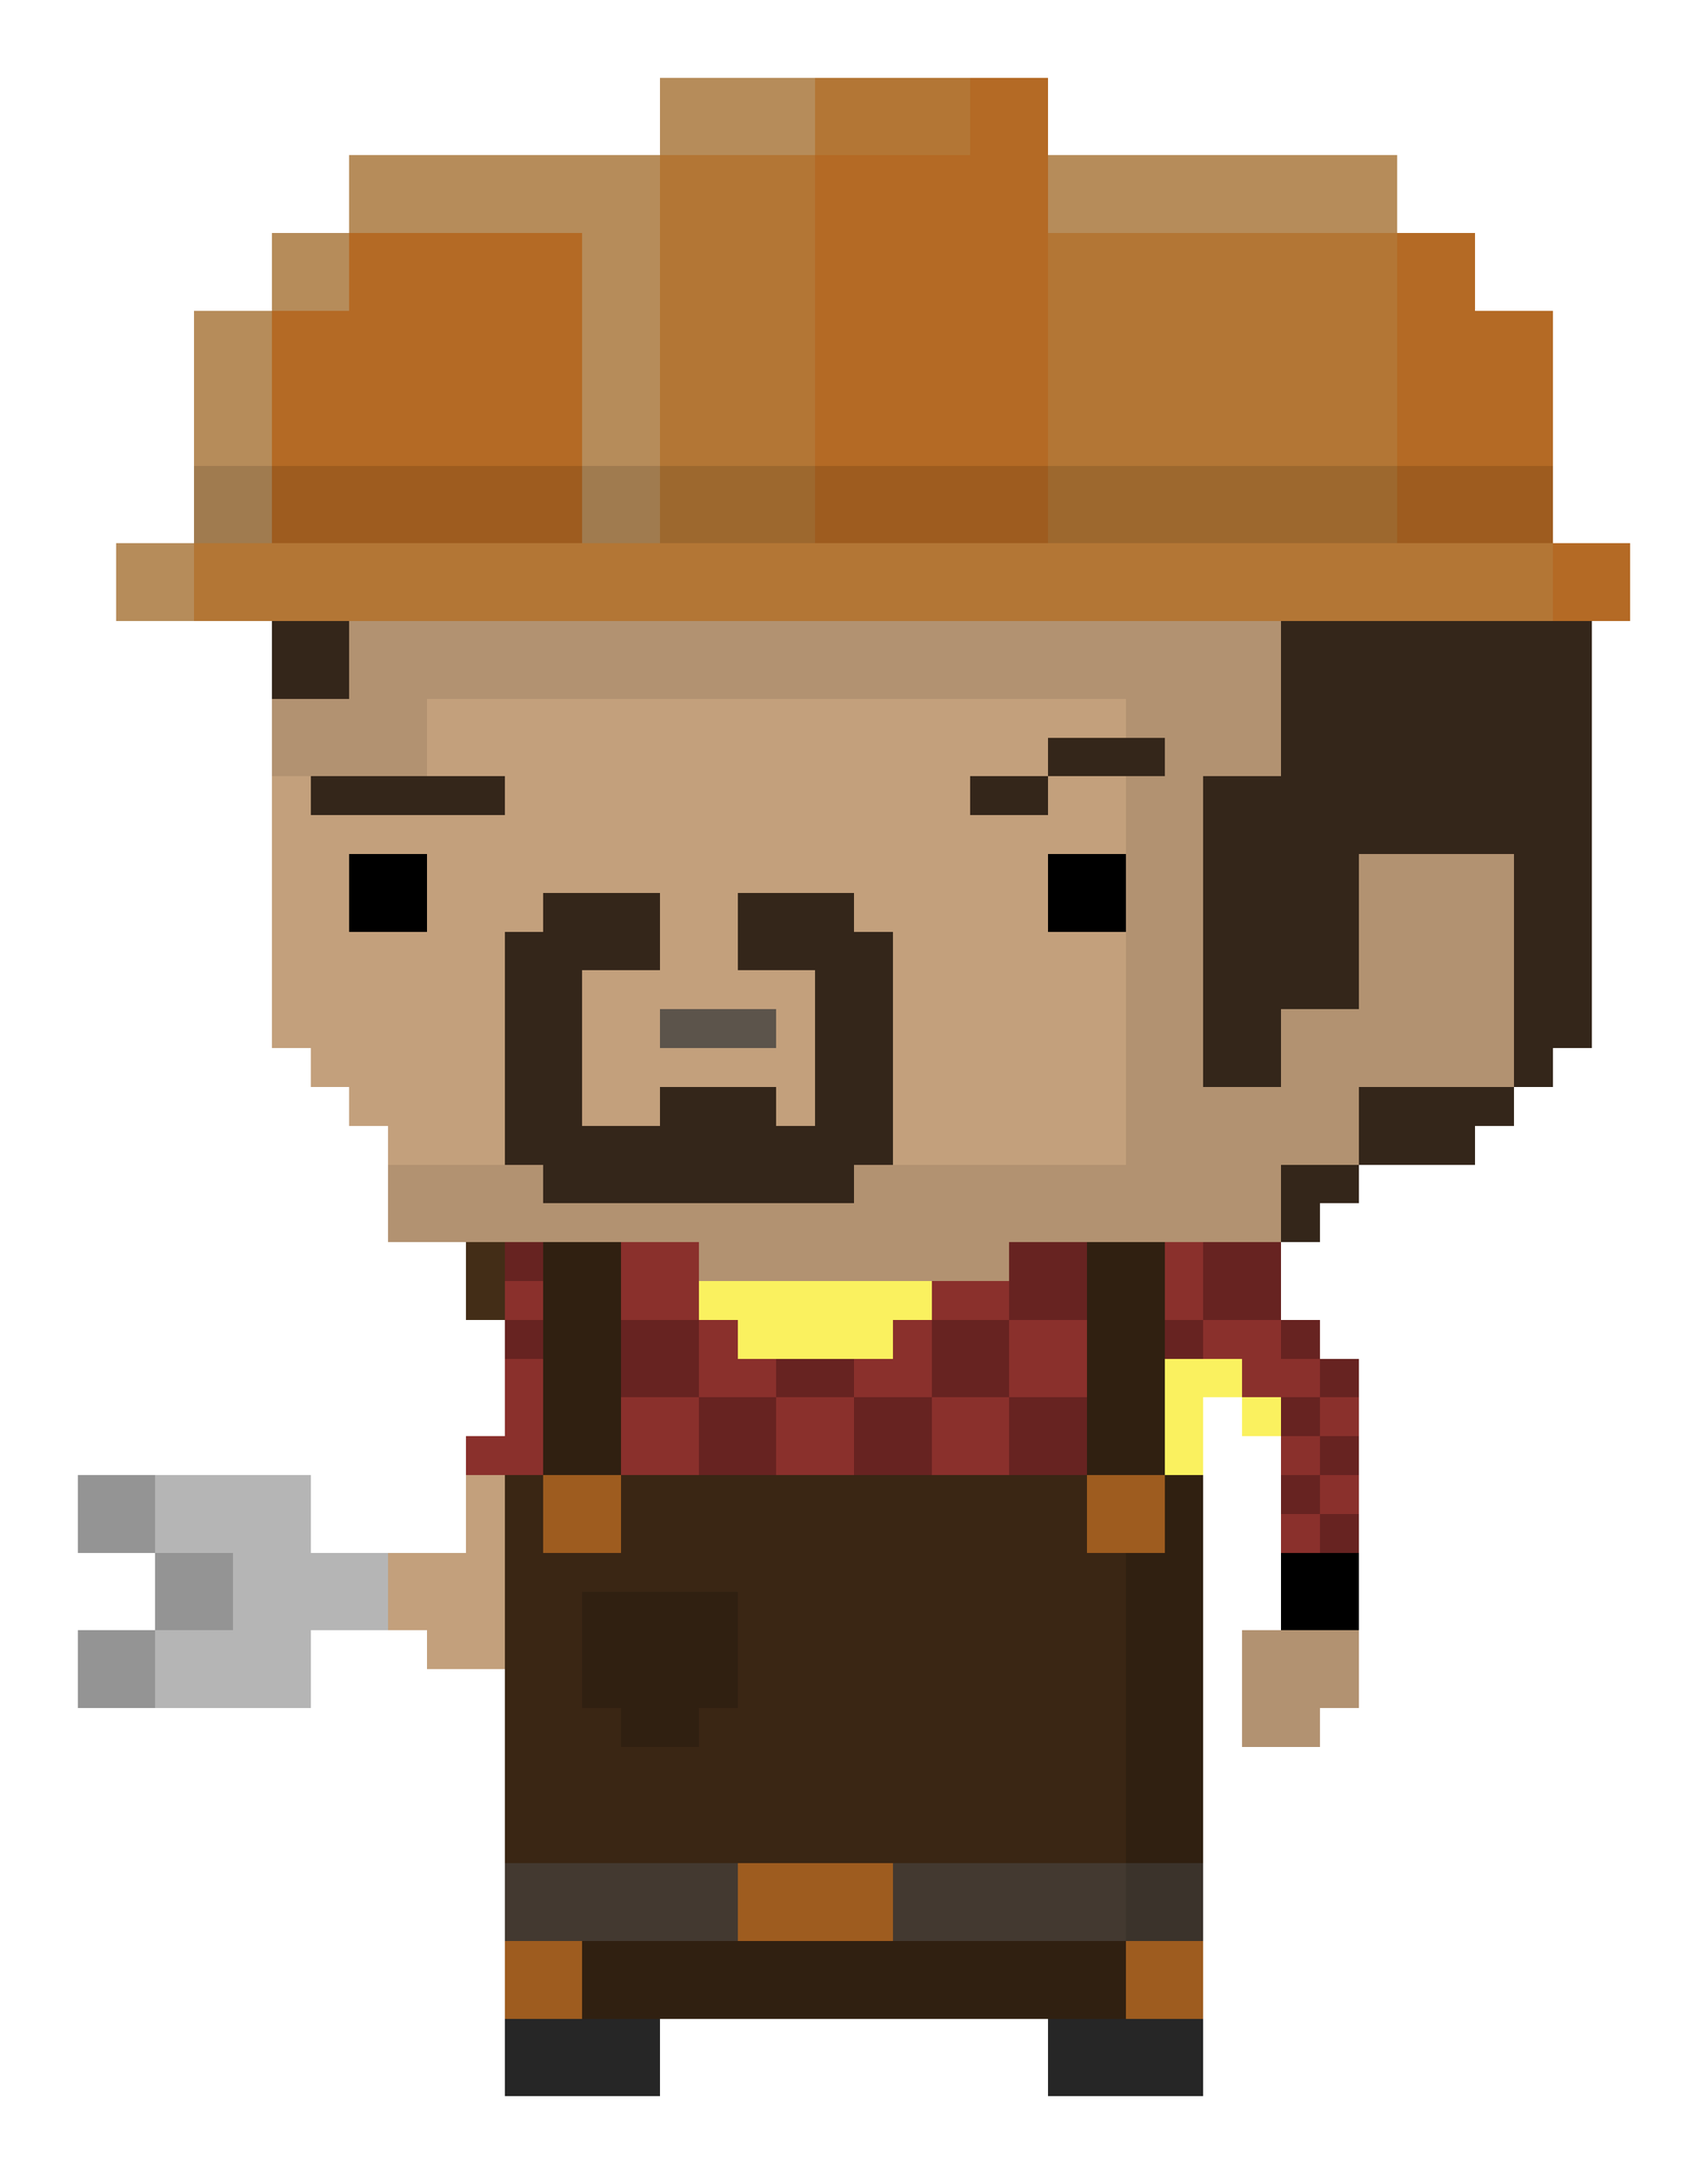<svg xmlns="http://www.w3.org/2000/svg" viewBox="0 -0.5 44 56" shape-rendering="crispEdges">
<path stroke="#b68c5a" d="M17 2h4M17 3h4M9 4h8M27 4h9M9 5h8M27 5h9M7 6h2M15 6h2M7 7h2M15 7h2M5 8h2M15 8h2M5 9h2M15 9h2M5 10h2M15 10h2M5 11h2M15 11h2M3 14h2M3 15h2" />
<path stroke="#b37635" d="M21 2h4M21 3h4M17 4h4M17 5h4M17 6h4M27 6h9M17 7h4M27 7h9M17 8h4M27 8h9M17 9h4M27 9h9M17 10h4M27 10h9M17 11h4M27 11h9M5 14h35M5 15h35" />
<path stroke="#b46a25" d="M25 2h2M25 3h2M21 4h6M21 5h6M9 6h6M21 6h6M36 6h2M9 7h6M21 7h6M36 7h2M7 8h8M21 8h6M36 8h4M7 9h8M21 9h6M36 9h4M7 10h8M21 10h6M36 10h4M7 11h8M21 11h6M36 11h4M40 14h2M40 15h2" />
<path stroke="#a07b4f" d="M5 12h2M15 12h2M5 13h2M15 13h2" />
<path stroke="#9e5c1f" d="M7 12h8M21 12h6M36 12h4M7 13h8M21 13h6M36 13h4M14 38h2M28 38h2M14 39h2M28 39h2M19 48h4M19 49h4M13 50h2M29 50h2M13 51h2M29 51h2" />
<path stroke="#9d682e" d="M17 12h4M27 12h9M17 13h4M27 13h9" />
<path stroke="#34261a" d="M7 16h2M33 16h8M7 17h2M33 17h8M33 18h8M27 19h3M33 19h8M8 20h5M25 20h2M31 20h10M31 21h10M31 22h4M39 22h2M14 23h3M19 23h3M31 23h4M39 23h2M13 24h4M19 24h4M31 24h4M39 24h2M13 25h2M21 25h2M31 25h4M39 25h2M13 26h2M21 26h2M31 26h2M39 26h2M13 27h2M21 27h2M31 27h2M39 27h1M13 28h2M17 28h3M21 28h2M35 28h4M13 29h10M35 29h3M14 30h8M33 30h2M33 31h1" />
<path stroke="#b29271" d="M9 16h24M9 17h24M7 18h4M29 18h4M7 19h4M30 19h3M29 20h2M29 21h2M29 22h2M35 22h4M29 23h2M35 23h4M29 24h2M35 24h4M29 25h2M35 25h4M29 26h2M33 26h6M29 27h2M33 27h6M29 28h6M29 29h6M10 30h4M22 30h11M10 31h23M18 32h8M32 42h3M32 43h3M32 44h2" />
<path stroke="#c3a07c" d="M11 18h18M11 19h16M7 20h1M13 20h12M27 20h2M7 21h22M7 22h2M11 22h16M7 23h2M11 23h3M17 23h2M22 23h5M7 24h6M17 24h2M23 24h6M7 25h6M15 25h6M23 25h6M7 26h6M15 26h2M20 26h1M23 26h6M8 27h5M15 27h6M23 27h6M9 28h4M15 28h2M20 28h1M23 28h6M10 29h3M23 29h6M12 38h1M12 39h1M10 40h3M10 41h3M11 42h2" />
<path stroke="#000000" d="M9 22h2M27 22h2M9 23h2M27 23h2M33 40h2M33 41h2" />
<path stroke="#5c544b" d="M17 26h3" />
<path stroke="#432d17" d="M12 32h1M12 33h1" />
<path stroke="#672321" d="M13 32h1M26 32h2M31 32h2M26 33h2M31 33h2M13 34h1M16 34h2M24 34h2M30 34h1M33 34h1M16 35h2M20 35h2M24 35h2M34 35h1M18 36h2M22 36h2M26 36h2M33 36h1M18 37h2M22 37h2M26 37h2M34 37h1M33 38h1M34 39h1" />
<path stroke="#302011" d="M14 32h2M28 32h2M14 33h2M28 33h2M14 34h2M28 34h2M14 35h2M28 35h2M14 36h2M28 36h2M14 37h2M28 37h2M30 38h1M30 39h1M29 40h2M15 41h4M29 41h2M15 42h4M29 42h2M15 43h4M29 43h2M16 44h2M29 44h2M29 45h2M29 46h2M29 47h2M15 50h14M15 51h14" />
<path stroke="#8a302c" d="M16 32h2M30 32h1M13 33h1M16 33h2M24 33h2M30 33h1M18 34h1M23 34h1M26 34h2M31 34h2M13 35h1M18 35h2M22 35h2M26 35h2M32 35h2M13 36h1M16 36h2M20 36h2M24 36h2M34 36h1M12 37h2M16 37h2M20 37h2M24 37h2M33 37h1M34 38h1M33 39h1" />
<path stroke="#faf15f" d="M18 33h6M19 34h4M30 35h2M30 36h1M32 36h1M30 37h1" />
<path stroke="#949494" d="M2 38h2M2 39h2M4 40h2M4 41h2M2 42h2M2 43h2" />
<path stroke="#b5b5b5" d="M4 38h4M4 39h4M6 40h4M6 41h4M4 42h4M4 43h4" />
<path stroke="#3a2614" d="M13 38h1M16 38h12M13 39h1M16 39h12M13 40h16M13 41h2M19 41h10M13 42h2M19 42h10M13 43h2M19 43h10M13 44h3M18 44h11M13 45h16M13 46h16M13 47h16" />
<path stroke="#433930" d="M13 48h6M23 48h6M13 49h6M23 49h6" />
<path stroke="#3b332b" d="M29 48h2M29 49h2" />
<path stroke="#262626" d="M13 52h4M27 52h4M13 53h4M27 53h4" />
</svg>